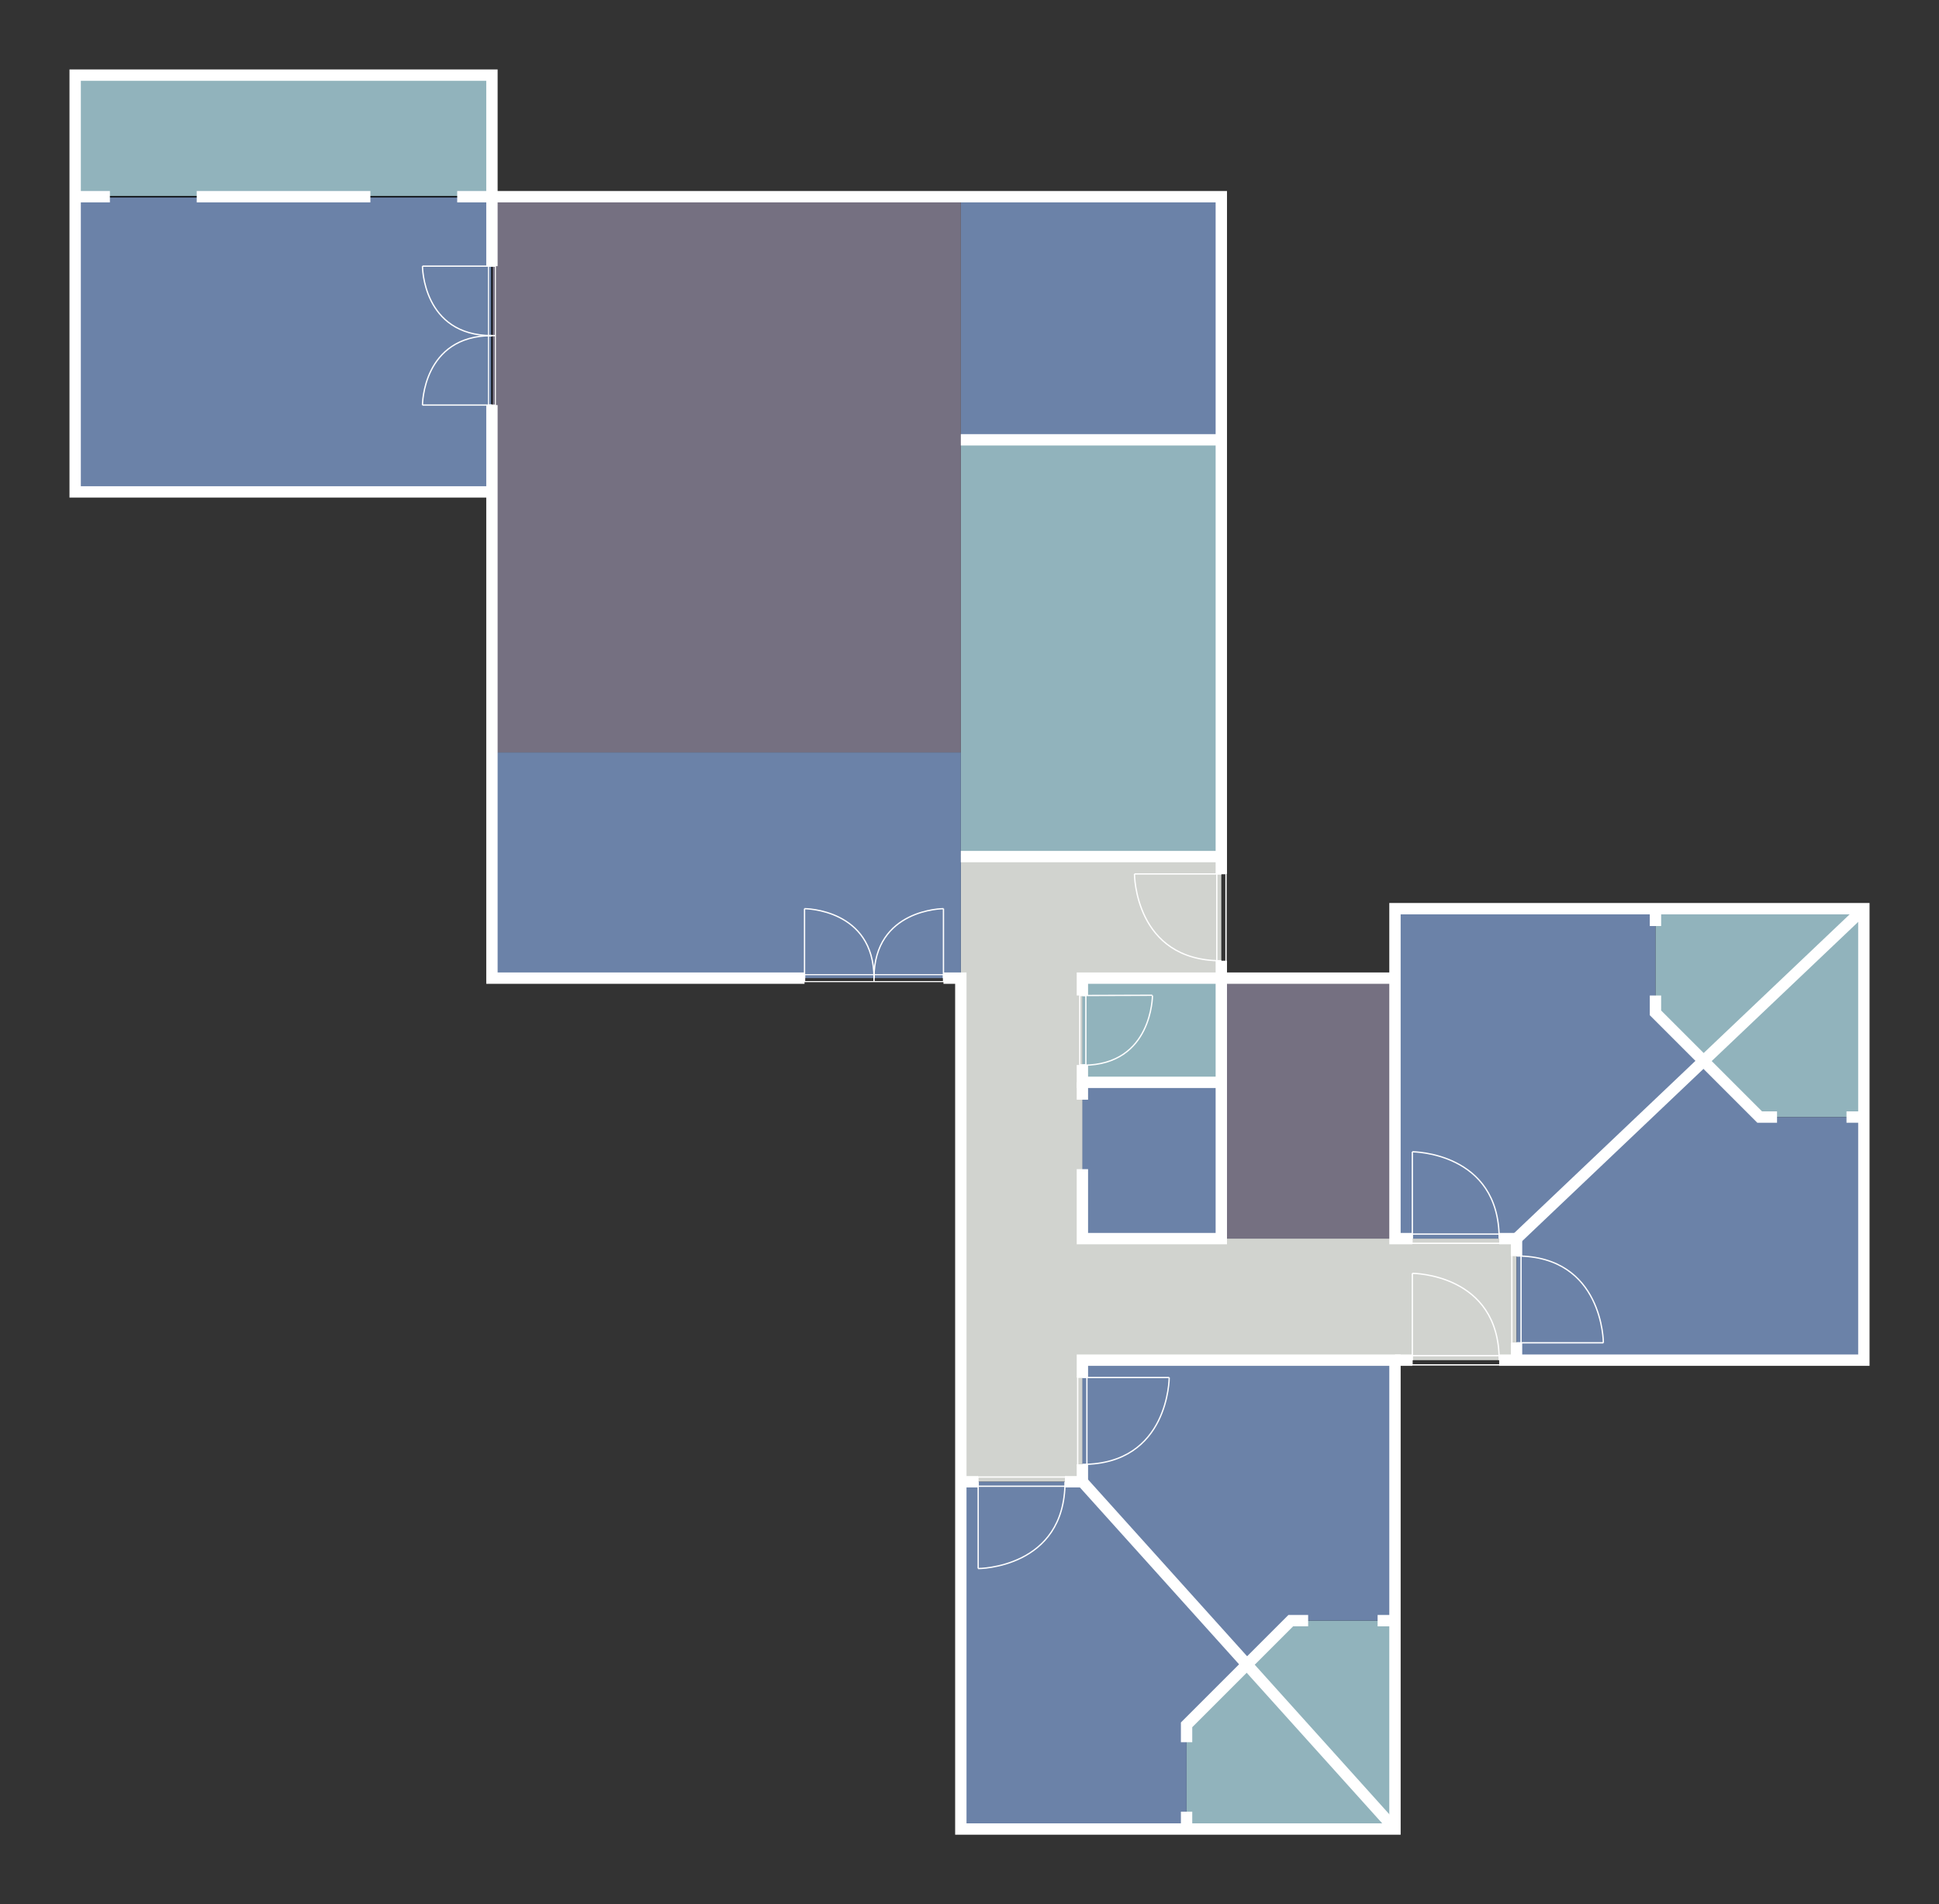 <?xml version="1.0" encoding="UTF-8" standalone="no"?>
<!-- Created with Inkscape (http://www.inkscape.org/) -->

<svg
   xmlns:dc="http://purl.org/dc/elements/1.1/"
   xmlns:cc="http://creativecommons.org/ns#"
   xmlns:rdf="http://www.w3.org/1999/02/22-rdf-syntax-ns#"
   xmlns:svg="http://www.w3.org/2000/svg"
   xmlns="http://www.w3.org/2000/svg"
   xmlns:sodipodi="http://sodipodi.sourceforge.net/DTD/sodipodi-0.dtd"
   xmlns:inkscape="http://www.inkscape.org/namespaces/inkscape"
   viewBox="0 0 147.709 145.063"
   version="1.1"
   id="svg4535"
   inkscape:version="0.92.3 (2405546, 2018-03-11)"
   sodipodi:docname="fplan.svg">
  <rect x="0" y="0" width="147.709" height="145.063" fill="#333333" stroke="none"/>
  <defs
     id="defs4529" />
  <sodipodi:namedview
     id="base"
     pagecolor="#ffffff"
     bordercolor="#666666"
     borderopacity="1.0"
     inkscape:pageopacity="0.0"
     inkscape:pageshadow="2"
     inkscape:zoom="1.4"
     inkscape:cx="276.10332"
     inkscape:cy="229.91812"
     inkscape:document-units="px"
     inkscape:current-layer="layer18"
     showgrid="true"
     inkscape:window-width="2560"
     inkscape:window-height="1377"
     inkscape:window-x="1192"
     inkscape:window-y="-8"
     inkscape:window-maximized="1"
     inkscape:snap-grids="false"
     fit-margin-top="20"
     fit-margin-left="20"
     fit-margin-right="20"
     fit-margin-bottom="20"
     units="px"
     inkscape:pagecheckerboard="true"
     borderlayer="false"
     showborder="true">
    <inkscape:grid
       type="xygrid"
       id="grid4605"
       originx="-31.317"
       originy="-89.526" />
  </sodipodi:namedview>
  <g
     inkscape:groupmode="layer"
     id="layer18"
     inkscape:label="kitchen"
     sodipodi:insensitive="true"
     transform="translate(-31.317,-62.411)">
    <rect
       style="opacity:1;fill:#91b3bc;fill-opacity:1;stroke:none;stroke-width:0.865;stroke-linejoin:miter;stroke-miterlimit:4;stroke-dasharray:none;stroke-opacity:1;paint-order:stroke markers fill"
       id="rect5204"
       width="19.844"
       height="31.75"
       x="104.51"
       y="95.917" />
  </g>
  <g
     inkscape:groupmode="layer"
     id="layer29"
     inkscape:label="hall"
     sodipodi:insensitive="true"
     transform="translate(-31.317,-62.411)">
    <path
       id="rect5295"
       style="opacity:1;fill:#d1d3cf;fill-opacity:1;stroke:none;stroke-width:0.865;stroke-linejoin:miter;stroke-miterlimit:4;stroke-dasharray:none;stroke-opacity:1;paint-order:stroke markers fill"
       d="m 113.771,156.771 h 33.073 v 9.26 h -33.073 z m 0,-29.104 h 10.583 v 9.26 h -10.583 z m -9.26,-0.116 h 9.28 v 47.741 h -9.28 z"
       inkscape:connector-curvature="0" />
  </g>
  <g
     inkscape:groupmode="layer"
     id="layer30"
     inkscape:label="utility"
     sodipodi:insensitive="true"
     transform="translate(-31.317,-62.411)">
    <rect
       style="opacity:1;fill:#6b82a8;fill-opacity:1;stroke:none;stroke-width:0.865;stroke-linejoin:miter;stroke-miterlimit:4;stroke-dasharray:none;stroke-opacity:1;paint-order:stroke markers fill"
       id="rect5317"
       width="10.583"
       height="11.906"
       x="113.771"
       y="144.865" />
  </g>
  <g
     inkscape:groupmode="layer"
     id="layer23"
     inkscape:label="master_bath"
     sodipodi:insensitive="true"
     transform="translate(-31.317,-62.411)">
    <rect
       style="opacity:1;fill:#91b3bc;fill-opacity:1;stroke:none;stroke-width:0.865;stroke-linejoin:miter;stroke-miterlimit:4;stroke-dasharray:none;stroke-opacity:1;paint-order:stroke markers fill"
       id="rect5227"
       width="31.75"
       height="9.26"
       x="37.042"
       y="68.135" />
  </g>
  <g
     inkscape:groupmode="layer"
     id="layer24"
     inkscape:label="guest_bath"
     sodipodi:insensitive="true"
     transform="translate(-31.317,-62.411)">
    <rect
       style="opacity:1;fill:#91b3bc;fill-opacity:1;stroke:none;stroke-width:0.865;stroke-linejoin:miter;stroke-miterlimit:4;stroke-dasharray:none;stroke-opacity:1;paint-order:stroke markers fill"
       id="rect5230"
       width="10.583"
       height="7.938"
       x="113.771"
       y="136.927" />
  </g>
  <g
     inkscape:groupmode="layer"
     id="layer25"
     inkscape:label="bath1"
     sodipodi:insensitive="true"
     transform="translate(-31.317,-62.411)">
    <path
       style="fill:#91b3bc;fill-opacity:1;stroke:none;stroke-width:0.265px;stroke-linecap:butt;stroke-linejoin:miter;stroke-opacity:1"
       d="m 126.291,189.23 -4.583,4.583 v 7.938 h 15.875 l -11.292,-12.52 v 0 0 0"
       id="path5245"
       inkscape:connector-curvature="0" />
  </g>
  <g
     inkscape:groupmode="layer"
     id="layer26"
     inkscape:label="bath2"
     sodipodi:insensitive="true"
     transform="translate(-31.317,-62.411)">
    <path
       style="fill:#91b3bc;fill-opacity:1;stroke:none;stroke-width:0.265px;stroke-linecap:butt;stroke-linejoin:miter;stroke-opacity:1"
       d="m 137.583,201.75 -11.292,-12.52 3.355,-3.355 h 7.938 v 15.875"
       id="path5282"
       inkscape:connector-curvature="0" />
  </g>
  <g
     inkscape:groupmode="layer"
     id="layer27"
     inkscape:label="bath3"
     sodipodi:insensitive="true"
     transform="translate(-31.317,-62.411)">
    <path
       style="fill:#91b3bc;fill-opacity:1;stroke:none;stroke-width:0.265px;stroke-linecap:butt;stroke-linejoin:miter;stroke-opacity:1"
       d="m 161.16,143.116 12.142,-11.481 v 15.875 h -7.938 z"
       id="path5285"
       inkscape:connector-curvature="0" />
  </g>
  <g
     inkscape:groupmode="layer"
     id="layer28"
     inkscape:label="bath4"
     sodipodi:insensitive="true"
     transform="translate(-31.317,-62.411)">
    <path
       style="fill:#91b3bc;fill-opacity:1;stroke:none;stroke-width:0.265px;stroke-linecap:butt;stroke-linejoin:miter;stroke-opacity:1"
       d="m 161.16,143.116 12.142,-11.481 h -15.875 v 7.938 z"
       id="path5288"
       inkscape:connector-curvature="0" />
  </g>
  <g
     inkscape:groupmode="layer"
     id="layer20"
     inkscape:label="nook"
     sodipodi:insensitive="true"
     transform="translate(-31.317,-62.411)">
    <rect
       style="opacity:1;fill:#6b82a8;fill-opacity:1;stroke:none;stroke-width:0.865;stroke-linejoin:miter;stroke-miterlimit:4;stroke-dasharray:none;stroke-opacity:1;paint-order:stroke markers fill"
       id="rect5210"
       width="19.844"
       height="18.521"
       x="104.51"
       y="77.396" />
  </g>
  <g
     inkscape:groupmode="layer"
     id="layer21"
     inkscape:label="dining"
     sodipodi:insensitive="true"
     transform="translate(-31.317,-62.411)">
    <rect
       style="opacity:1;fill:#6b82a8;fill-opacity:1;stroke:none;stroke-width:0.865;stroke-linejoin:miter;stroke-miterlimit:4;stroke-dasharray:none;stroke-opacity:1;paint-order:stroke markers fill"
       id="rect5213"
       width="35.719"
       height="17.198"
       x="68.792"
       y="119.729" />
  </g>
  <g
     inkscape:groupmode="layer"
     id="layer19"
     inkscape:label="family"
     sodipodi:insensitive="true"
     transform="translate(-31.317,-62.411)">
    <rect
       style="opacity:1;fill:#757081;fill-opacity:1;stroke:none;stroke-width:0.729;stroke-linejoin:miter;stroke-miterlimit:4;stroke-dasharray:none;stroke-opacity:1;paint-order:stroke markers fill"
       id="rect5207"
       width="35.719"
       height="42.333"
       x="68.792"
       y="77.396" />
  </g>
  <g
     inkscape:groupmode="layer"
     id="layer22"
     inkscape:label="living"
     style="display:inline"
     sodipodi:insensitive="true"
     transform="translate(-31.317,-62.411)">
    <rect
       style="opacity:1;fill:#757081;fill-opacity:1;stroke:none;stroke-width:0.865;stroke-linejoin:miter;stroke-miterlimit:4;stroke-dasharray:none;stroke-opacity:1;paint-order:stroke markers fill"
       id="rect5216"
       width="13.229"
       height="19.844"
       x="124.354"
       y="136.927" />
  </g>
  <g
     inkscape:groupmode="layer"
     id="layer13"
     inkscape:label="bed1"
     sodipodi:insensitive="true"
     transform="translate(-31.317,-62.411)">
    <path
       style="fill:#6b82a8;fill-opacity:1;stroke:none;stroke-width:0.265px;stroke-linecap:butt;stroke-linejoin:miter;stroke-opacity:1"
       d="m 104.51,175.292 v 26.458 h 17.198 v -4.016 -3.921 l 4.583,-4.583 -12.52,-13.938 z"
       id="path5112"
       inkscape:connector-curvature="0"
       sodipodi:nodetypes="cccccccc" />
  </g>
  <g
     inkscape:groupmode="layer"
     id="layer12"
     inkscape:label="master_bed"
     sodipodi:insensitive="true"
     transform="translate(-31.317,-62.411)">
    <rect
       style="opacity:1;fill:#6b82a8;fill-opacity:1;stroke:#000000;stroke-width:0.1;stroke-linejoin:miter;stroke-miterlimit:4;stroke-dasharray:none;stroke-opacity:1;paint-order:stroke markers fill"
       id="rect5109"
       width="31.75"
       height="22.49"
       x="37.042"
       y="77.396" />
  </g>
  <g
     inkscape:groupmode="layer"
     id="layer15"
     inkscape:label="bed3"
     style="display:inline"
     sodipodi:insensitive="true"
     transform="translate(-31.317,-62.411)">
    <path
       style="fill:#6b82a8;fill-opacity:1;stroke:none;stroke-width:0.265px;stroke-linecap:butt;stroke-linejoin:miter;stroke-opacity:1"
       d="m 146.844,166.031 v -9.26 l 14.316,-13.654 4.205,4.394 h 7.938 v 18.521 z"
       id="path5118"
       inkscape:connector-curvature="0" />
  </g>
  <g
     inkscape:groupmode="layer"
     id="layer16"
     inkscape:label="bed4"
     style="display:inline"
     sodipodi:insensitive="true"
     transform="translate(-31.317,-62.411)">
    <path
       style="fill:#6b82a8;fill-opacity:1;stroke:none;stroke-width:0.265px;stroke-linecap:butt;stroke-linejoin:miter;stroke-opacity:1"
       d="m 146.844,156.771 h -9.26 v -25.135 h 19.844 v 7.938 l 3.733,3.544 z"
       id="path5121"
       inkscape:connector-curvature="0" />
  </g>
  <g
     inkscape:groupmode="layer"
     id="layer14"
     inkscape:label="bed2"
     style="display:inline"
     sodipodi:insensitive="true"
     transform="translate(-31.317,-62.411)">
    <path
       style="fill:#6b82a8;fill-opacity:1;stroke:none;stroke-width:0.265px;stroke-linecap:butt;stroke-linejoin:miter;stroke-opacity:1"
       d="m 113.771,175.292 v -9.26 h 23.812 v 19.844 h -7.938 l -3.355,3.355 z"
       id="path5115"
       inkscape:connector-curvature="0" />
  </g>
  <g
     inkscape:groupmode="layer"
     id="layer7"
     inkscape:label="walls"
     style="display:inline"
     transform="translate(-31.317,-62.411)">
    <path
       style="fill:none;stroke:#ffffff;stroke-width:0.865;stroke-linecap:butt;stroke-linejoin:miter;stroke-miterlimit:4;stroke-dasharray:none;stroke-opacity:1"
       d="m 92.604,136.927 h -23.812 v -43.656 0 0"
       id="path4608"
       inkscape:connector-curvature="0" />
    <path
       style="display:inline;fill:none;stroke:#ffffff;stroke-width:0.865;stroke-linecap:butt;stroke-linejoin:miter;stroke-miterlimit:4;stroke-dasharray:none;stroke-opacity:1"
       d="M 68.792,99.885 H 37.042 V 77.396 68.135 h 31.75 v 14.552"
       id="path4610"
       inkscape:connector-curvature="0" />
    <path
       style="opacity:1;fill:none;stroke:#ffffff;stroke-width:0.865;stroke-linecap:butt;stroke-linejoin:miter;stroke-miterlimit:4;stroke-dasharray:none;stroke-opacity:1"
       d="M 37.042,77.396 H 39.688"
       id="path4627"
       inkscape:connector-curvature="0" />
    <path
       style="fill:none;stroke:#ffffff;stroke-width:0.865;stroke-linecap:butt;stroke-linejoin:miter;stroke-miterlimit:4;stroke-dasharray:none;stroke-opacity:1"
       d="m 46.302,77.396 h 13.229 m 0,0 10e-7,2e-6"
       id="path4629"
       inkscape:connector-curvature="0" />
    <path
       style="fill:none;stroke:#ffffff;stroke-width:0.865;stroke-linecap:butt;stroke-linejoin:miter;stroke-miterlimit:4;stroke-dasharray:none;stroke-opacity:1"
       d="m 66.146,77.396 58.208,-2e-6 v 51.594"
       id="path4631"
       inkscape:connector-curvature="0"
       sodipodi:nodetypes="ccc" />
    <path
       style="fill:none;stroke:#ffffff;stroke-width:0.865;stroke-linecap:butt;stroke-linejoin:miter;stroke-miterlimit:4;stroke-dasharray:none;stroke-opacity:1"
       d="m 103.188,136.927 h 1.323 v 64.823 h 33.073 v -35.719 h -23.812 v 1.323"
       id="path4633"
       inkscape:connector-curvature="0" />
    <path
       style="fill:none;stroke:#ffffff;stroke-width:0.865;stroke-linecap:butt;stroke-linejoin:miter;stroke-miterlimit:4;stroke-dasharray:none;stroke-opacity:1"
       d="m 113.771,173.969 v 1.323 h -1.323"
       id="path4635"
       inkscape:connector-curvature="0" />
    <path
       style="fill:none;stroke:#ffffff;stroke-width:0.865;stroke-linecap:butt;stroke-linejoin:miter;stroke-miterlimit:4;stroke-dasharray:none;stroke-opacity:1"
       d="m 113.771,175.292 23.812,26.458"
       id="path4637"
       inkscape:connector-curvature="0"
       sodipodi:nodetypes="cc" />
    <path
       style="fill:none;stroke:#ffffff;stroke-width:0.865;stroke-linecap:butt;stroke-linejoin:miter;stroke-miterlimit:4;stroke-dasharray:none;stroke-opacity:1"
       d="m 105.833,175.292 h -1.323"
       id="path4639"
       inkscape:connector-curvature="0" />
    <path
       style="display:inline;fill:none;stroke:#ffffff;stroke-width:0.865;stroke-linecap:butt;stroke-linejoin:miter;stroke-miterlimit:4;stroke-dasharray:none;stroke-opacity:1"
       d="M 124.354,127.667 H 104.51"
       id="path4657"
       inkscape:connector-curvature="0" />
    <path
       style="display:inline;fill:none;stroke:#ffffff;stroke-width:0.865;stroke-linecap:butt;stroke-linejoin:miter;stroke-miterlimit:4;stroke-dasharray:none;stroke-opacity:1"
       d="M 124.354,95.917 H 104.51"
       id="path4659"
       inkscape:connector-curvature="0" />
    <path
       style="fill:none;stroke:#ffffff;stroke-width:0.865;stroke-linecap:butt;stroke-linejoin:miter;stroke-miterlimit:4;stroke-dasharray:none;stroke-opacity:1"
       d="m 121.708,195.135 v -1.323 l 7.938,-7.938 h 1.323"
       id="path4679"
       inkscape:connector-curvature="0" />
    <path
       style="fill:none;stroke:#ffffff;stroke-width:0.865;stroke-linecap:butt;stroke-linejoin:miter;stroke-miterlimit:4;stroke-dasharray:none;stroke-opacity:1"
       d="m 121.708,200.427 v 1.323"
       id="path4681"
       inkscape:connector-curvature="0" />
    <path
       style="fill:none;stroke:#ffffff;stroke-width:0.865;stroke-linecap:butt;stroke-linejoin:miter;stroke-miterlimit:4;stroke-dasharray:none;stroke-opacity:1"
       d="m 137.583,166.031 h 1.323"
       id="path4641"
       inkscape:connector-curvature="0" />
    <path
       style="fill:none;stroke:#ffffff;stroke-width:0.865;stroke-linecap:butt;stroke-linejoin:miter;stroke-miterlimit:4;stroke-dasharray:none;stroke-opacity:1"
       d="m 145.521,166.031 h 27.781 v -34.396 h -35.719 v 5.292 19.844 h 1.323 v 0"
       id="path4643"
       inkscape:connector-curvature="0" />
    <path
       style="fill:none;stroke:#ffffff;stroke-width:0.865;stroke-linecap:butt;stroke-linejoin:miter;stroke-miterlimit:4;stroke-dasharray:none;stroke-opacity:1"
       d="m 145.521,156.771 h 1.323 v 1.323"
       id="path4645"
       inkscape:connector-curvature="0" />
    <path
       style="fill:none;stroke:#ffffff;stroke-width:0.865;stroke-linecap:butt;stroke-linejoin:miter;stroke-miterlimit:4;stroke-dasharray:none;stroke-opacity:1"
       d="m 146.844,164.708 v 1.323"
       id="path4647"
       inkscape:connector-curvature="0" />
    <path
       style="fill:none;stroke:#ffffff;stroke-width:0.865;stroke-linecap:butt;stroke-linejoin:miter;stroke-miterlimit:4;stroke-dasharray:none;stroke-opacity:1"
       d="m 146.844,156.771 26.458,-25.135"
       id="path4649"
       inkscape:connector-curvature="0" />
    <path
       style="fill:none;stroke:#ffffff;stroke-width:0.865;stroke-linecap:butt;stroke-linejoin:miter;stroke-miterlimit:4;stroke-dasharray:none;stroke-opacity:1"
       d="m 137.583,136.927 h -23.812 v 1.323"
       id="path4651"
       inkscape:connector-curvature="0"
       sodipodi:nodetypes="ccc" />
    <path
       style="fill:none;stroke:#ffffff;stroke-width:0.865;stroke-linecap:butt;stroke-linejoin:miter;stroke-miterlimit:4;stroke-dasharray:none;stroke-opacity:1"
       d="m 113.771,151.479 1e-5,5.292 h 10.583 v -19.844"
       id="path4653"
       inkscape:connector-curvature="0"
       sodipodi:nodetypes="cccc" />
    <path
       style="fill:none;stroke:#ffffff;stroke-width:0.865;stroke-linecap:butt;stroke-linejoin:miter;stroke-miterlimit:4;stroke-dasharray:none;stroke-opacity:1"
       d="m 124.354,135.604 v 1.323"
       id="path4655"
       inkscape:connector-curvature="0" />
    <path
       style="fill:none;stroke:#ffffff;stroke-width:0.865;stroke-linecap:butt;stroke-linejoin:miter;stroke-miterlimit:4;stroke-dasharray:none;stroke-opacity:1"
       d="m 136.26,185.875 h 1.323"
       id="path4793"
       inkscape:connector-curvature="0" />
    <path
       style="fill:none;stroke:#ffffff;stroke-width:0.865;stroke-linecap:butt;stroke-linejoin:miter;stroke-miterlimit:4;stroke-dasharray:none;stroke-opacity:1"
       d="m 173.302,147.51 h -1.323"
       id="path4795"
       inkscape:connector-curvature="0" />
    <path
       style="fill:none;stroke:#ffffff;stroke-width:0.865;stroke-linecap:butt;stroke-linejoin:miter;stroke-miterlimit:4;stroke-dasharray:none;stroke-opacity:1"
       d="m 166.688,147.51 h -1.323 l -7.938,-7.938 v -1.323"
       id="path4797"
       inkscape:connector-curvature="0" />
    <path
       style="fill:none;stroke:#ffffff;stroke-width:0.865;stroke-linecap:butt;stroke-linejoin:miter;stroke-miterlimit:4;stroke-dasharray:none;stroke-opacity:1"
       d="m 157.427,132.958 v -1.323"
       id="path4799"
       inkscape:connector-curvature="0" />
    <path
       style="fill:none;stroke:#ffffff;stroke-width:0.865;stroke-linecap:butt;stroke-linejoin:miter;stroke-miterlimit:4;stroke-dasharray:none;stroke-opacity:1"
       d="m 113.771,143.542 v 1.323 h 10.583"
       id="path5198"
       inkscape:connector-curvature="0" />
    <path
       style="fill:none;stroke:#ffffff;stroke-width:0.865;stroke-linecap:butt;stroke-linejoin:miter;stroke-miterlimit:4;stroke-dasharray:none;stroke-opacity:1"
       d="m 113.771,144.865 v 1.323"
       id="path5200"
       inkscape:connector-curvature="0"
       sodipodi:nodetypes="cc" />
  </g>
  <g
     inkscape:groupmode="layer"
     id="layer8"
     inkscape:label="main_door"
     style="display:inline"
     transform="translate(-31.317,-62.411)">
    <g
       id="g5073"
       style="stroke:#ffffff;stroke-opacity:1">
      <rect
         y="136.662"
         x="92.616"
         height="0.529"
         width="10.571"
         id="rect4852"
         style="opacity:1;fill:none;fill-opacity:1;stroke:#ffffff;stroke-width:0.081;stroke-linejoin:miter;stroke-miterlimit:4;stroke-dasharray:none;stroke-opacity:1;paint-order:stroke markers fill" />
      <path
         inkscape:connector-curvature="0"
         id="path4854"
         d="m 97.896,137.192 c 0,-0.529 0,-0.529 0,-0.529"
         style="fill:none;stroke:#ffffff;stroke-width:0.1;stroke-linecap:butt;stroke-linejoin:miter;stroke-miterlimit:4;stroke-dasharray:none;stroke-opacity:1" />
      <path
         sodipodi:nodetypes="cc"
         inkscape:transform-center-y="2.0617269"
         inkscape:transform-center-x="-2.6191743"
         inkscape:connector-curvature="0"
         id="path4872"
         d="m 97.896,136.927 c 10e-7,-5.292 5.292,-5.292 5.292,-5.292"
         style="fill:none;stroke:#ffffff;stroke-width:0.1;stroke-linecap:butt;stroke-linejoin:miter;stroke-miterlimit:4;stroke-dasharray:none;stroke-opacity:1" />
      <path
         inkscape:connector-curvature="0"
         id="path4874"
         d="m 92.604,136.927 c 0,-0.265 0,-5.292 0,-5.292"
         style="fill:none;stroke:#ffffff;stroke-width:0.1;stroke-linecap:butt;stroke-linejoin:miter;stroke-miterlimit:4;stroke-dasharray:none;stroke-opacity:1" />
      <path
         inkscape:connector-curvature="0"
         id="path4874-0"
         d="m 103.188,136.927 c 0,-0.265 0,-5.292 0,-5.292"
         style="display:inline;fill:none;stroke:#ffffff;stroke-width:0.1;stroke-linecap:butt;stroke-linejoin:miter;stroke-miterlimit:4;stroke-dasharray:none;stroke-opacity:1" />
      <path
         sodipodi:nodetypes="cc"
         inkscape:transform-center-y="2.0617269"
         inkscape:transform-center-x="2.6191743"
         inkscape:connector-curvature="0"
         id="path4872-4"
         d="m 97.896,136.927 c -1e-6,-5.292 -5.292,-5.292 -5.292,-5.292"
         style="display:inline;fill:none;stroke:#ffffff;stroke-width:0.1;stroke-linecap:butt;stroke-linejoin:miter;stroke-miterlimit:4;stroke-dasharray:none;stroke-opacity:1" />
    </g>
  </g>
  <g
     inkscape:groupmode="layer"
     id="layer9"
     inkscape:label="side_door"
     transform="translate(-31.317,-62.411)">
    <rect
       style="opacity:1;fill:none;fill-opacity:1;stroke:#ffffff;stroke-width:0.1;stroke-linejoin:miter;stroke-miterlimit:4;stroke-dasharray:none;stroke-opacity:1;paint-order:stroke markers fill"
       id="rect4907"
       width="6.698"
       height="0.702"
       x="138.88"
       y="165.687" />
    <path
       style="fill:none;stroke:#ffffff;stroke-width:0;stroke-linecap:butt;stroke-linejoin:miter;stroke-miterlimit:4;stroke-dasharray:none;stroke-opacity:1"
       d="m 138.906,166.031 v -7.938"
       id="path4909"
       inkscape:connector-curvature="0" />
    <path
       style="fill:none;stroke:#ffffff;stroke-width:0;stroke-linecap:butt;stroke-linejoin:miter;stroke-miterlimit:4;stroke-dasharray:none;stroke-opacity:1"
       d="m 138.906,166.031 v -6.615"
       id="path4911"
       inkscape:connector-curvature="0" />
    <path
       style="fill:none;stroke:#ffffff;stroke-width:0.1;stroke-linecap:butt;stroke-linejoin:miter;stroke-miterlimit:4;stroke-dasharray:none;stroke-opacity:1"
       d="m 145.521,166.031 c 0,-6.615 -6.615,-6.615 -6.615,-6.615"
       id="path4913"
       inkscape:connector-curvature="0"
       sodipodi:nodetypes="cc" />
    <path
       style="fill:none;stroke:#ffffff;stroke-width:0.1;stroke-linecap:butt;stroke-linejoin:miter;stroke-miterlimit:4;stroke-dasharray:none;stroke-opacity:1"
       d="m 138.906,166.031 c 0,-0.265 0,-6.615 0,-6.615"
       id="path4915"
       inkscape:connector-curvature="0" />
  </g>
  <g
     inkscape:groupmode="layer"
     id="layer10"
     inkscape:label="back_door"
     transform="translate(-31.317,-62.411)">
    <g
       id="g4950"
       transform="matrix(0,1,1,0,-11.25,9.927)"
       style="stroke:#ffffff;stroke-opacity:1">
      <rect
         y="135.26"
         x="119.036"
         height="0.702"
         width="6.698"
         id="rect4907-5"
         style="opacity:1;fill:none;fill-opacity:1;stroke:#ffffff;stroke-width:0.1;stroke-linejoin:miter;stroke-miterlimit:4;stroke-dasharray:none;stroke-opacity:1;paint-order:stroke markers fill" />
      <path
         inkscape:connector-curvature="0"
         id="path4909-2"
         d="m 119.062,135.604 v -7.938"
         style="fill:none;stroke:#ffffff;stroke-width:0;stroke-linecap:butt;stroke-linejoin:miter;stroke-miterlimit:4;stroke-dasharray:none;stroke-opacity:1" />
      <path
         inkscape:connector-curvature="0"
         id="path4911-4"
         d="m 119.062,135.604 v -6.615"
         style="fill:none;stroke:#ffffff;stroke-width:0;stroke-linecap:butt;stroke-linejoin:miter;stroke-miterlimit:4;stroke-dasharray:none;stroke-opacity:1" />
      <path
         sodipodi:nodetypes="cc"
         inkscape:connector-curvature="0"
         id="path4913-1"
         d="m 125.677,135.604 c 0,-6.615 -6.615,-6.615 -6.615,-6.615"
         style="fill:none;stroke:#ffffff;stroke-width:0.1;stroke-linecap:butt;stroke-linejoin:miter;stroke-miterlimit:4;stroke-dasharray:none;stroke-opacity:1" />
      <path
         inkscape:connector-curvature="0"
         id="path4915-7"
         d="m 119.062,135.604 c 0,-0.265 0,-6.615 0,-6.615"
         style="fill:none;stroke:#ffffff;stroke-width:0.1;stroke-linecap:butt;stroke-linejoin:miter;stroke-miterlimit:4;stroke-dasharray:none;stroke-opacity:1" />
    </g>
  </g>
  <g
     inkscape:groupmode="layer"
     id="layer11"
     inkscape:label="int_doors"
     transform="translate(-31.317,-62.411)">
    <g
       id="g4972"
       transform="matrix(0,-1,-1,0,306.26,316.844)"
       style="stroke:#ffffff;stroke-opacity:1">
      <rect
         y="159.073"
         x="152.109"
         height="0.702"
         width="6.698"
         id="rect4907-8"
         style="opacity:1;fill:none;fill-opacity:1;stroke:#ffffff;stroke-width:0.1;stroke-linejoin:miter;stroke-miterlimit:4;stroke-dasharray:none;stroke-opacity:1;paint-order:stroke markers fill" />
      <path
         inkscape:connector-curvature="0"
         id="path4909-4"
         d="m 152.135,159.417 v -7.938"
         style="fill:none;stroke:#ffffff;stroke-width:0;stroke-linecap:butt;stroke-linejoin:miter;stroke-miterlimit:4;stroke-dasharray:none;stroke-opacity:1" />
      <path
         inkscape:connector-curvature="0"
         id="path4911-9"
         d="m 152.135,159.417 v -6.615"
         style="fill:none;stroke:#ffffff;stroke-width:0;stroke-linecap:butt;stroke-linejoin:miter;stroke-miterlimit:4;stroke-dasharray:none;stroke-opacity:1" />
      <path
         sodipodi:nodetypes="cc"
         inkscape:connector-curvature="0"
         id="path4913-4"
         d="m 158.75,159.417 c 0,-6.615 -6.615,-6.615 -6.615,-6.615"
         style="fill:none;stroke:#ffffff;stroke-width:0.1;stroke-linecap:butt;stroke-linejoin:miter;stroke-miterlimit:4;stroke-dasharray:none;stroke-opacity:1" />
      <path
         inkscape:connector-curvature="0"
         id="path4915-3"
         d="m 152.135,159.417 c 0,-0.265 0,-6.615 0,-6.615"
         style="fill:none;stroke:#ffffff;stroke-width:0.1;stroke-linecap:butt;stroke-linejoin:miter;stroke-miterlimit:4;stroke-dasharray:none;stroke-opacity:1" />
    </g>
    <rect
       style="opacity:1;fill:none;fill-opacity:1;stroke:#ffffff;stroke-width:0.1;stroke-linejoin:miter;stroke-miterlimit:4;stroke-dasharray:none;stroke-opacity:1;paint-order:stroke markers fill"
       id="rect4907-7"
       width="6.698"
       height="0.702"
       x="138.88"
       y="156.427" />
    <path
       style="fill:none;stroke:#ffffff;stroke-width:0;stroke-linecap:butt;stroke-linejoin:miter;stroke-miterlimit:4;stroke-dasharray:none;stroke-opacity:1"
       d="m 138.906,156.771 v -7.938"
       id="path4909-24"
       inkscape:connector-curvature="0" />
    <path
       style="fill:none;stroke:#ffffff;stroke-width:0;stroke-linecap:butt;stroke-linejoin:miter;stroke-miterlimit:4;stroke-dasharray:none;stroke-opacity:1"
       d="m 138.906,156.771 v -6.615"
       id="path4911-1"
       inkscape:connector-curvature="0" />
    <path
       style="fill:none;stroke:#ffffff;stroke-width:0.1;stroke-linecap:butt;stroke-linejoin:miter;stroke-miterlimit:4;stroke-dasharray:none;stroke-opacity:1"
       d="m 145.521,156.771 c 0,-6.615 -6.615,-6.615 -6.615,-6.615"
       id="path4913-0"
       inkscape:connector-curvature="0"
       sodipodi:nodetypes="cc" />
    <path
       style="fill:none;stroke:#ffffff;stroke-width:0.1;stroke-linecap:butt;stroke-linejoin:miter;stroke-miterlimit:4;stroke-dasharray:none;stroke-opacity:1"
       d="m 138.906,156.771 c 0,-0.265 0,-6.615 0,-6.615"
       id="path4915-38"
       inkscape:connector-curvature="0" />
    <rect
       style="opacity:1;fill:none;fill-opacity:1;stroke:#ffffff;stroke-width:0.1;stroke-linejoin:miter;stroke-miterlimit:4;stroke-dasharray:none;stroke-opacity:1;paint-order:stroke markers fill"
       id="rect4907-9"
       width="6.698"
       height="0.702"
       x="105.807"
       y="-175.636"
       transform="scale(1,-1)" />
    <path
       style="fill:none;stroke:#ffffff;stroke-width:0;stroke-linecap:butt;stroke-linejoin:miter;stroke-miterlimit:4;stroke-dasharray:none;stroke-opacity:1"
       d="m 105.833,175.292 v 7.938"
       id="path4909-22"
       inkscape:connector-curvature="0" />
    <path
       style="fill:none;stroke:#ffffff;stroke-width:0;stroke-linecap:butt;stroke-linejoin:miter;stroke-miterlimit:4;stroke-dasharray:none;stroke-opacity:1"
       d="m 105.833,175.292 v 6.615"
       id="path4911-6"
       inkscape:connector-curvature="0" />
    <path
       style="fill:none;stroke:#ffffff;stroke-width:0.1;stroke-linecap:butt;stroke-linejoin:miter;stroke-miterlimit:4;stroke-dasharray:none;stroke-opacity:1"
       d="m 112.448,175.292 c 0,6.615 -6.615,6.615 -6.615,6.615"
       id="path4913-7"
       inkscape:connector-curvature="0"
       sodipodi:nodetypes="cc" />
    <path
       style="fill:none;stroke:#ffffff;stroke-width:0.1;stroke-linecap:butt;stroke-linejoin:miter;stroke-miterlimit:4;stroke-dasharray:none;stroke-opacity:1"
       d="m 105.833,175.292 c 0,0.265 0,6.615 0,6.615"
       id="path4915-9"
       inkscape:connector-curvature="0" />
    <g
       id="g5021"
       transform="rotate(90,123.031,167.354)"
       style="stroke:#ffffff;stroke-opacity:1">
      <rect
         y="176.27"
         x="123.005"
         height="0.702"
         width="6.698"
         id="rect4907-54"
         style="opacity:1;fill:none;fill-opacity:1;stroke:#ffffff;stroke-width:0.1;stroke-linejoin:miter;stroke-miterlimit:4;stroke-dasharray:none;stroke-opacity:1;paint-order:stroke markers fill" />
      <path
         inkscape:connector-curvature="0"
         id="path4909-8"
         d="m 123.031,176.615 v -7.938"
         style="fill:none;stroke:#ffffff;stroke-width:0;stroke-linecap:butt;stroke-linejoin:miter;stroke-miterlimit:4;stroke-dasharray:none;stroke-opacity:1" />
      <path
         inkscape:connector-curvature="0"
         id="path4911-3"
         d="m 123.031,176.615 v -6.615"
         style="fill:none;stroke:#ffffff;stroke-width:0;stroke-linecap:butt;stroke-linejoin:miter;stroke-miterlimit:4;stroke-dasharray:none;stroke-opacity:1" />
      <path
         sodipodi:nodetypes="cc"
         inkscape:connector-curvature="0"
         id="path4913-71"
         d="m 129.646,176.615 c 0,-6.615 -6.615,-6.615 -6.615,-6.615"
         style="fill:none;stroke:#ffffff;stroke-width:0.1;stroke-linecap:butt;stroke-linejoin:miter;stroke-miterlimit:4;stroke-dasharray:none;stroke-opacity:1" />
      <path
         inkscape:connector-curvature="0"
         id="path4915-6"
         d="m 123.031,176.615 c 0,-0.265 0,-6.615 0,-6.615"
         style="fill:none;stroke:#ffffff;stroke-width:0.1;stroke-linecap:butt;stroke-linejoin:miter;stroke-miterlimit:4;stroke-dasharray:none;stroke-opacity:1" />
    </g>
    <g
       transform="rotate(90,137.607,152.826)"
       id="g5021-6"
       style="stroke:#ffffff;stroke-opacity:1">
      <rect
         y="176.397"
         x="123.031"
         height="0.465"
         width="5.28"
         id="rect4907-54-0"
         style="opacity:1;fill:none;fill-opacity:1;stroke:#ffffff;stroke-width:0.1;stroke-linejoin:miter;stroke-miterlimit:4;stroke-dasharray:none;stroke-opacity:1;paint-order:stroke markers fill" />
      <path
         inkscape:connector-curvature="0"
         id="path4909-8-7"
         d="m 123.031,176.615 v -7.938"
         style="fill:none;stroke:#ffffff;stroke-width:0;stroke-linecap:butt;stroke-linejoin:miter;stroke-miterlimit:4;stroke-dasharray:none;stroke-opacity:1" />
      <path
         inkscape:connector-curvature="0"
         id="path4911-3-9"
         d="m 123.031,176.615 v -6.615"
         style="fill:none;stroke:#ffffff;stroke-width:0;stroke-linecap:butt;stroke-linejoin:miter;stroke-miterlimit:4;stroke-dasharray:none;stroke-opacity:1" />
      <path
         sodipodi:nodetypes="cc"
         inkscape:connector-curvature="0"
         id="path4913-71-1"
         d="m 128.343,176.581 c -0.02,-5.258 -5.312,-5.258 -5.312,-5.258"
         style="fill:none;stroke:#ffffff;stroke-width:0.1;stroke-linecap:butt;stroke-linejoin:miter;stroke-miterlimit:4;stroke-dasharray:none;stroke-opacity:1" />
      <path
         inkscape:connector-curvature="0"
         id="path4915-6-9"
         d="m 123.031,176.615 -0.017,-5.278"
         style="fill:none;stroke:#ffffff;stroke-width:0.1;stroke-linecap:butt;stroke-linejoin:miter;stroke-miterlimit:4;stroke-dasharray:none;stroke-opacity:1"
         sodipodi:nodetypes="cc" />
    </g>
    <g
       transform="matrix(0,1,1,0,-68.135,-9.917)"
       style="display:inline;stroke:#ffffff;stroke-opacity:1"
       id="g5073-2">
      <rect
         y="136.662"
         x="92.616"
         height="0.529"
         width="10.571"
         id="rect4852-2"
         style="opacity:1;fill:none;fill-opacity:1;stroke:#ffffff;stroke-width:0.081;stroke-linejoin:miter;stroke-miterlimit:4;stroke-dasharray:none;stroke-opacity:1;paint-order:stroke markers fill" />
      <path
         inkscape:connector-curvature="0"
         id="path4854-8"
         d="m 97.896,137.192 c 0,-0.529 0,-0.529 0,-0.529"
         style="fill:none;stroke:#ffffff;stroke-width:0.1;stroke-linecap:butt;stroke-linejoin:miter;stroke-miterlimit:4;stroke-dasharray:none;stroke-opacity:1" />
      <path
         sodipodi:nodetypes="cc"
         inkscape:transform-center-y="2.0617269"
         inkscape:transform-center-x="-2.6191743"
         inkscape:connector-curvature="0"
         id="path4872-6"
         d="m 97.896,136.927 c 10e-7,-5.292 5.292,-5.292 5.292,-5.292"
         style="fill:none;stroke:#ffffff;stroke-width:0.1;stroke-linecap:butt;stroke-linejoin:miter;stroke-miterlimit:4;stroke-dasharray:none;stroke-opacity:1" />
      <path
         inkscape:connector-curvature="0"
         id="path4874-5"
         d="m 92.604,136.927 c 0,-0.265 0,-5.292 0,-5.292"
         style="fill:none;stroke:#ffffff;stroke-width:0.1;stroke-linecap:butt;stroke-linejoin:miter;stroke-miterlimit:4;stroke-dasharray:none;stroke-opacity:1" />
      <path
         inkscape:connector-curvature="0"
         id="path4874-0-4"
         d="m 103.188,136.927 c 0,-0.265 0,-5.292 0,-5.292"
         style="display:inline;fill:none;stroke:#ffffff;stroke-width:0.1;stroke-linecap:butt;stroke-linejoin:miter;stroke-miterlimit:4;stroke-dasharray:none;stroke-opacity:1" />
      <path
         sodipodi:nodetypes="cc"
         inkscape:transform-center-y="2.0617269"
         inkscape:transform-center-x="2.6191743"
         inkscape:connector-curvature="0"
         id="path4872-4-1"
         d="m 97.896,136.927 c -1e-6,-5.292 -5.292,-5.292 -5.292,-5.292"
         style="display:inline;fill:none;stroke:#ffffff;stroke-width:0.1;stroke-linecap:butt;stroke-linejoin:miter;stroke-miterlimit:4;stroke-dasharray:none;stroke-opacity:1" />
    </g>
  </g>
</svg>
